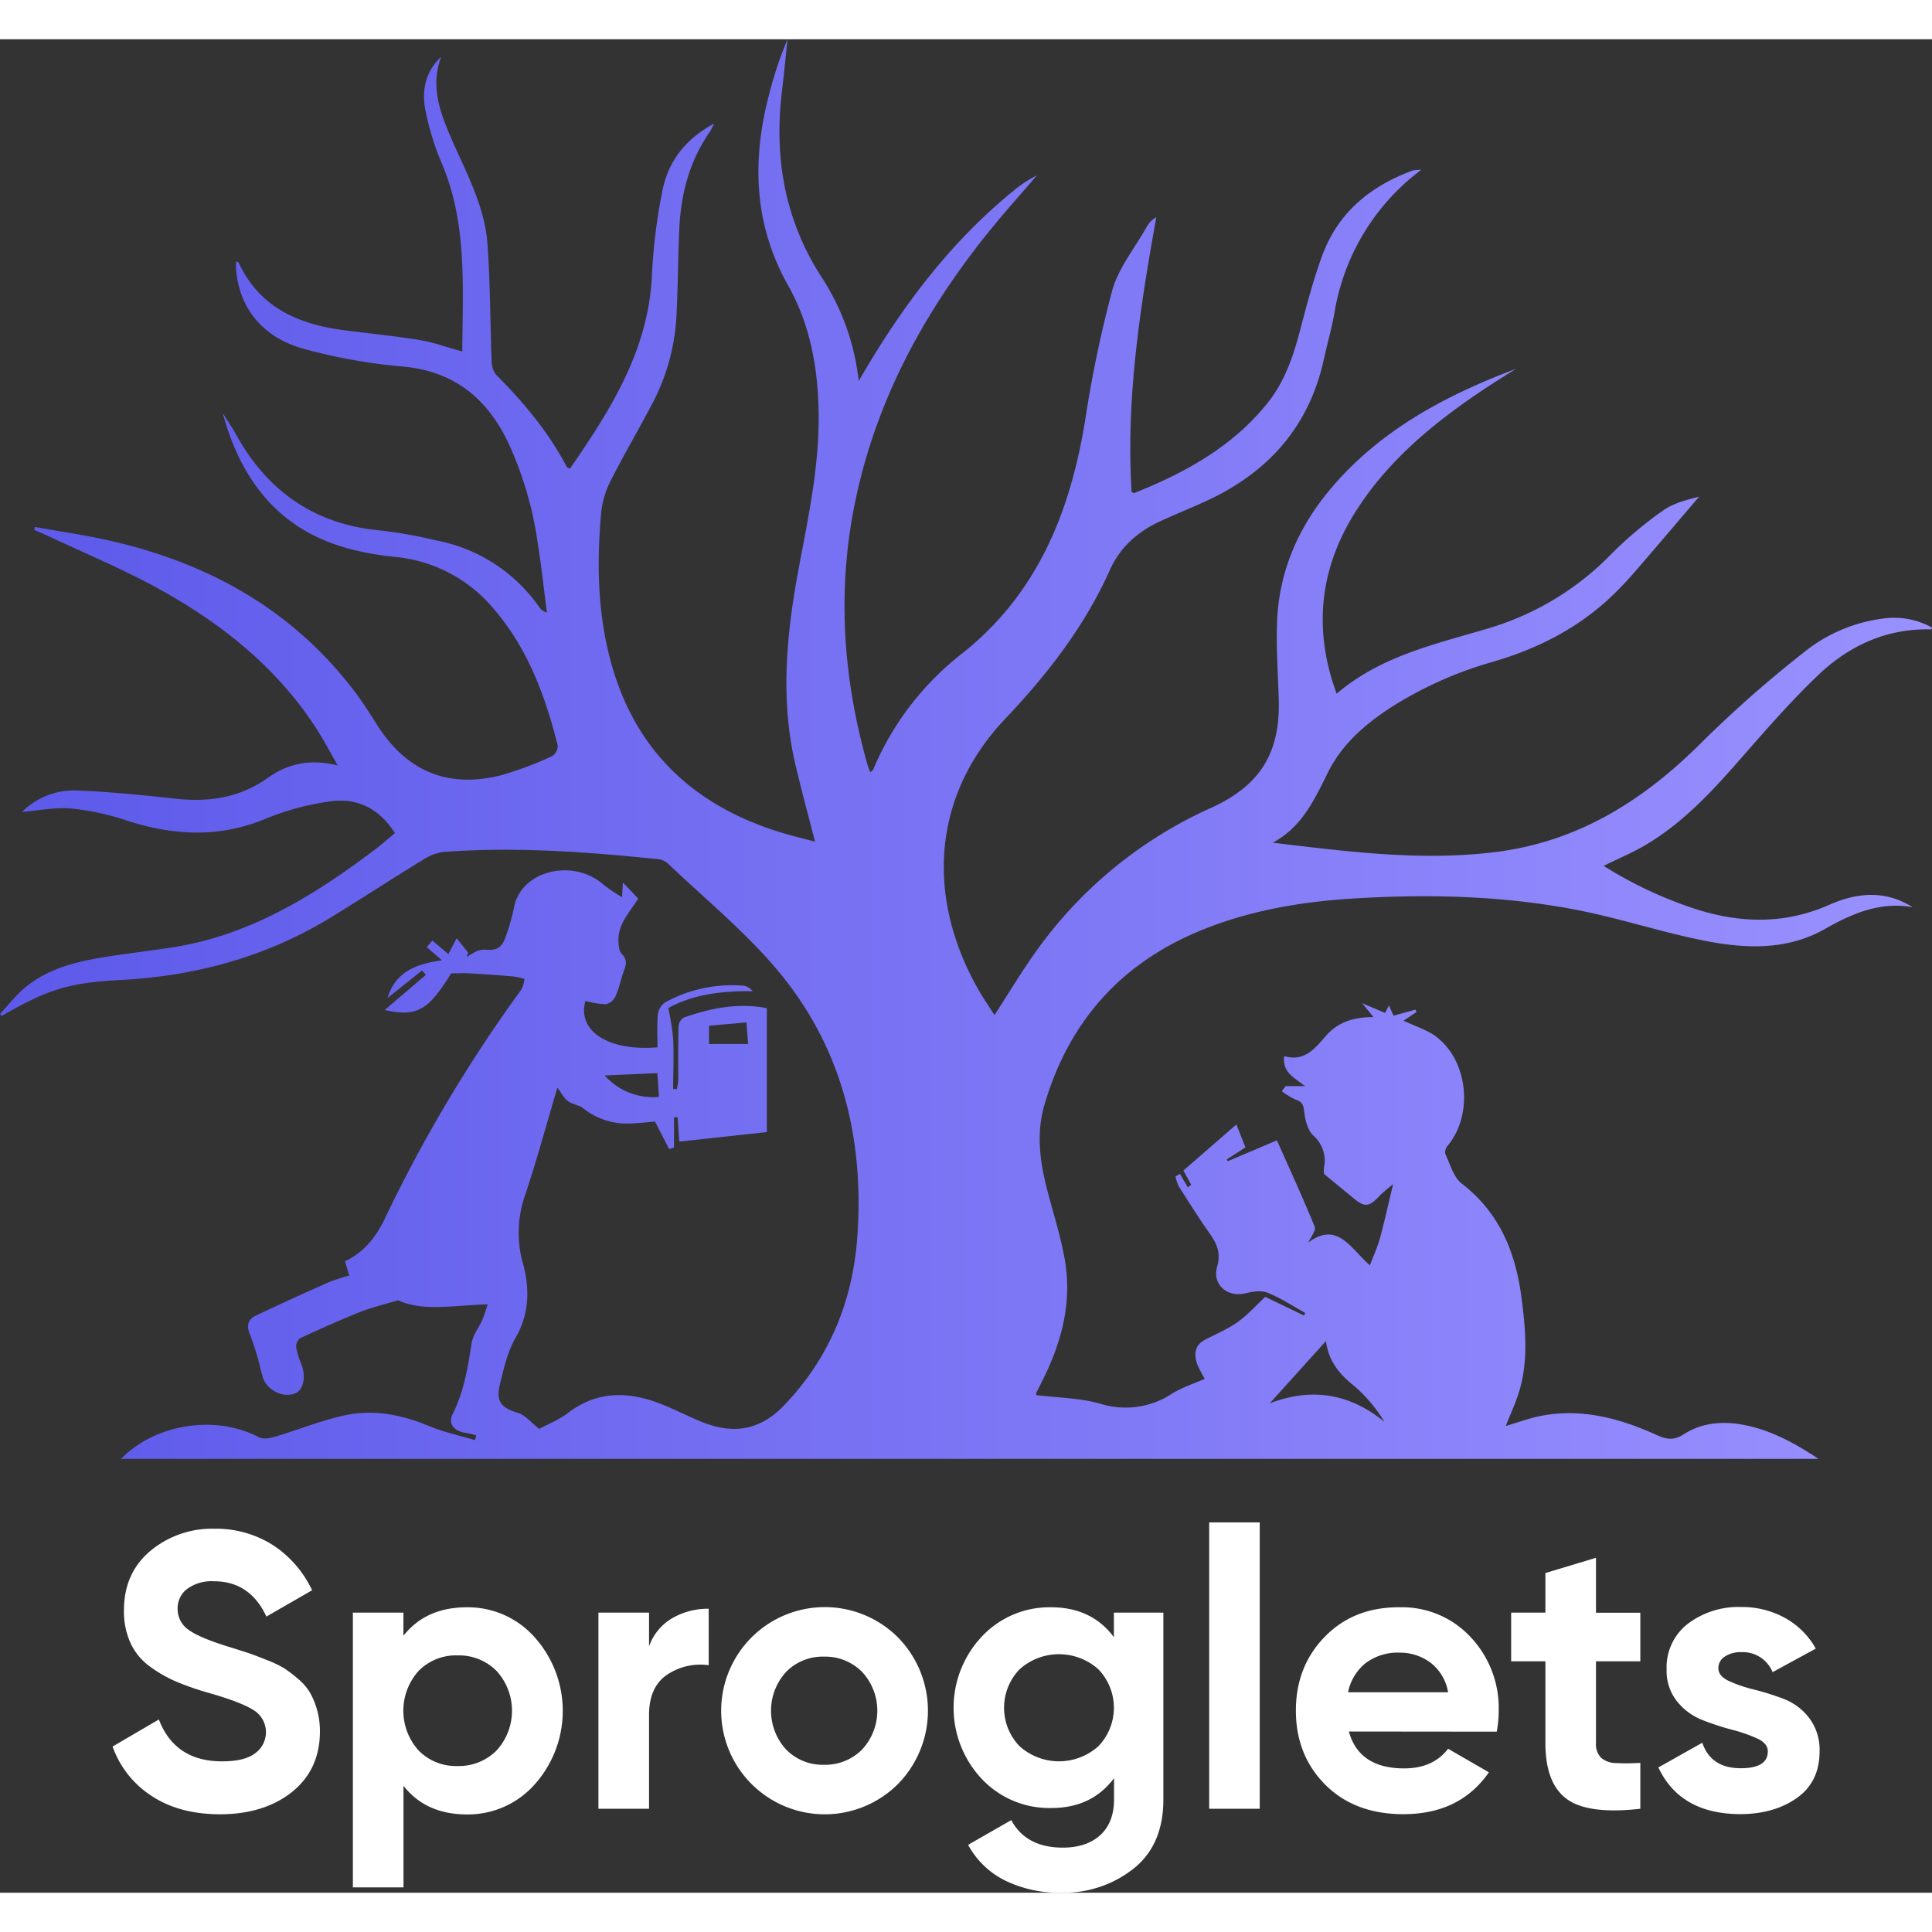 <svg xmlns="http://www.w3.org/2000/svg" xmlns:xlink="http://www.w3.org/1999/xlink" width="70" height="70" viewBox="0 0 507.64 487"><rect x="0" y="0" width="507.64" height="487" fill="#333333" stroke="none"/><defs><linearGradient id="linear-gradient" y1="186.5" x2="507.64" y2="186.5" gradientUnits="userSpaceOnUse"><stop offset="0" stop-color="#5d59ea"/><stop offset="1" stop-color="#9a91ff"/></linearGradient></defs><title>logo-3_1</title><g id="Layer_2" data-name="Layer 2"><g id="Layer_1-2" data-name="Layer 1"><path d="M334.42,211.1c19.63,2.35,39,4.88,58.5,2.46,21.88-2.71,39.19-13.72,54.45-29.06a312.85,312.85,0,0,1,26.51-23.34,41.46,41.46,0,0,1,21.28-9,20.36,20.36,0,0,1,12.48,2.43c-.08.16-.17.46-.24.46-11.73-.29-21.63,4.29-29.85,12.19-6.78,6.5-13,13.58-19.2,20.67-8,9.18-16.1,18.18-26.82,24.28-3.18,1.8-6.57,3.22-10.17,5a108.61,108.61,0,0,0,23.4,11.09c12,4,23.95,4.41,35.79-.82,7.33-3.24,14.7-4,22,.59-8.54-1.51-15.86,1.63-23,5.7-10.6,6-22,5.15-33.2,2.8-11-2.3-21.76-5.85-32.79-7.93-18.26-3.45-36.78-4-55.33-3-14.89.74-29.51,3-43.36,8.81-20.81,8.73-34.22,24.13-40.48,45.7-2.33,8.06-.93,16.09,1.24,24,1.42,5.21,3,10.42,4,15.72,2.21,11.32-.46,21.91-5.46,32.05-.62,1.26-1.26,2.51-1.88,3.77-.05.09,0,.21,0,.58,5.58.69,11.38.73,16.77,2.25A22.17,22.17,0,0,0,308,355.84c2.61-1.63,5.65-2.58,8.56-3.87a31.1,31.1,0,0,1-2-3.87c-.89-2.58-.69-4.94,2.07-6.4s5.89-2.75,8.49-4.59,4.81-4.33,7.34-6.67l10.17,4.9c.12-.23.23-.46.34-.68-3.29-1.82-6.46-3.92-9.92-5.32-1.63-.66-3.88-.31-5.71.14-4.79,1.19-8.88-2.17-7.53-7,1-3.51,0-5.9-1.87-8.56-2.87-4.06-5.52-8.28-8.19-12.48a11.8,11.8,0,0,1-.89-2.63l1.17-.69c.69,1.18,1.39,2.36,2.09,3.54L313,301c-.63-1.15-1.26-2.3-2.05-3.77,4.48-3.88,9-7.82,13.91-12.08l2.39,6-4.91,3.18.24.47,12.94-5.49c3.41,7.69,6.84,15.14,9.93,22.72.38.95-1,2.64-1.67,4.12,7.59-5.66,11,1.44,16.16,6,1-2.64,2-4.82,2.65-7.11,1.25-4.63,2.28-9.32,3.47-14.26-1.15,1-2.6,2.08-3.82,3.37-2.43,2.57-3.68,2.76-6.31.6s-5.22-4.29-8.05-6.62a10.26,10.26,0,0,1,0-1.66,8.76,8.76,0,0,0-2.77-8.39c-1.4-1.32-2.1-3.76-2.36-5.79-.23-1.74-.22-3-2.2-3.63a18.89,18.89,0,0,1-3.75-2.26l1-1.33h5.1c-2.9-2.31-6-3.61-5.47-7.89,5.26,1.53,8-1.9,11-5.37s7.19-4.92,12.47-4.88l-3-3.66,6.05,2.57,1-2c.5,1.13.88,2,1.21,2.71l5.76-1.59c.09.21.18.43.26.64l-3.39,2.26c3,1.46,6.14,2.37,8.55,4.19,8.45,6.37,9.81,20.5,3.07,28.63a2.69,2.69,0,0,0-.65,2.19c1.28,2.71,2.16,6.13,4.34,7.81,9.9,7.66,14.11,18,15.67,29.92,1.06,8.08,1.82,16.18-.45,24.17-.93,3.29-2.44,6.41-3.69,9.6,2.89-.85,6-2,9.12-2.64,10.78-2.12,20.84.6,30.55,5,2.55,1.16,4.51,1.51,7.14-.2,4.4-2.85,9.51-3.45,14.7-2.63,7.39,1.18,13.82,4.56,20.66,9.09h-446c9.08-9.27,25-11.64,36.22-5.66,1.08.57,2.85.27,4.16-.12,6.09-1.81,12-4.24,18.22-5.61,7.58-1.67,15-.28,22.21,2.73,3.9,1.64,8.11,2.53,12.19,3.75.11-.41.23-.82.34-1.24a25.53,25.53,0,0,0-2.84-.69c-2.87-.36-4.65-2.34-3.39-4.85,3-5.93,4-12.23,5-18.65.33-2.14,1.89-4.08,2.81-6.15.52-1.18.86-2.43,1.43-4.09-8.7.19-16.86,2-23.57-1.08-3.9,1.18-7.06,1.91-10,3.1-5.32,2.13-10.55,4.48-15.75,6.89a2.86,2.86,0,0,0-1,2.39A18.75,18.75,0,0,0,79.15,348c1.3,3.39.63,6.87-1.58,7.79-2.92,1.22-7-.55-8.36-3.77a32.73,32.73,0,0,1-1-3.75,80.3,80.3,0,0,0-2.47-7.8c-1-2.31-.78-4.05,1.54-5.14,6.34-3,12.7-5.9,19.1-8.74a49.22,49.22,0,0,1,5.38-1.74c-.35-1.2-.73-2.47-1.12-3.77,5.07-2.37,8.15-6.42,10.38-11a378.83,378.83,0,0,1,36-60.43,8.45,8.45,0,0,0,.79-2.76,21.47,21.47,0,0,0-2.92-.64q-5.72-.48-11.45-.82c-1.57-.1-3.15,0-4.9,0-5.87,9.51-8.83,11.59-17.45,9.63l10.8-9.23c-.32-.39-.64-.77-1-1.16l-9.07,7.25c2.14-7,7.56-8.94,14.3-9.93l-4-3.44,1.49-1.73,4.2,3.55L120,236.2,123,240c-.13.39-.26.78-.4,1.17a24.35,24.35,0,0,1,2.74-1.59,5.15,5.15,0,0,1,2.3-.35c2.33.17,3.93-.17,5-2.8a54.87,54.87,0,0,0,2.52-8.81c2.23-9.46,15.81-12.41,23.56-5.37a42.52,42.52,0,0,0,4.73,3.17c.1-1.75.16-2.71.23-3.85l4,4.21c-2.15,3.57-5.41,6.68-5.17,11.34.06,1.13.2,2.58.9,3.27,1.76,1.73.88,3.3.3,5-.68,2-1.08,4.17-2,6.1a3.82,3.82,0,0,1-2.55,2.07,25,25,0,0,1-5.34-.88c-2.19,7.86,5.92,13.26,18.94,12.19,0-2.81-.17-5.7.09-8.55a4.65,4.65,0,0,1,1.87-3.24,36.7,36.7,0,0,1,20.65-4.41,3.67,3.67,0,0,1,2.38,1.47c-8.09-.17-15.74.86-22.15,4.42a73.25,73.25,0,0,1,1.28,8c.19,4.4,0,8.81,0,13.22l.93.11a14.09,14.09,0,0,0,.4-2.38c0-4.66-.05-9.32.07-14a3.11,3.11,0,0,1,1.31-2.43c7-2.46,14.15-4,21.9-2.5v32.56l-23,2.5c-.12-1.62-.29-4-.45-6.38l-.94,0v7.94l-1.27.42-3.73-7.24c-2,.15-4.54.48-7.1.52a18.25,18.25,0,0,1-11.73-4c-1.13-.88-2.82-1-4-1.87s-1.67-2.07-2.81-3.57c-2.85,9.59-5.39,18.94-8.45,28.13a29.74,29.74,0,0,0-.62,18c1.84,6.68,1.75,13.3-2,19.75-2.05,3.57-3,7.87-4,11.94-1.18,4.67.24,6.28,4.78,7.67,1.81.55,3.23,2.38,5.52,4.17,2-1.1,5.08-2.31,7.6-4.22,7.1-5.41,14.78-5.7,22.77-2.92,4.17,1.45,8.11,3.58,12.21,5.26,8.21,3.36,15.36,2.41,21.82-4.37,11.92-12.49,18-27.44,19.18-44.36,1.85-26.17-4.26-50.31-21.48-70.49-8.53-10-18.86-18.46-28.42-27.56a4.7,4.7,0,0,0-2.61-1.05c-18.65-1.9-37.32-3.28-56.08-1.89a12.56,12.56,0,0,0-5.32,1.94c-8.21,5-16.27,10.31-24.49,15.32-17,10.38-35.58,15.39-55.43,16.41-13.79.72-19.28,2.72-31,9.43L0,256.1C2.25,253.7,4.27,251,6.79,249c6.45-5.26,14.34-6.88,22.3-8.1,5.35-.82,10.72-1.46,16.07-2.27C65.52,235.5,82.37,225.08,98.4,213c1.8-1.36,3.49-2.86,5.37-4.41-4.09-6.46-9.93-9.39-17.15-8.32a68.76,68.76,0,0,0-16.54,4.43c-12.3,5.19-24.39,4.59-36.77.58a66.73,66.73,0,0,0-14.53-3.15c-4.3-.38-8.71.54-13,.88a19.32,19.32,0,0,1,14.92-5.6c8.52.34,17,1.21,25.53,2.14,8.71.95,16.81-.26,24.1-5.46,5.26-3.75,11.11-5.1,18.42-3.29-2.31-4-4-7.24-6-10.27-10.62-16.16-25.43-27.68-42.16-36.75-9.3-5-19.13-9.11-28.72-13.61-.95-.44-1.93-.84-2.9-1.26l.2-.77c6.52,1.18,13.11,2.11,19.57,3.57,25.72,5.83,47.7,17.89,64,39.1,2.24,2.91,4.24,6,6.2,9.12,7.8,12.38,18.61,17,32.77,13.44a92.77,92.77,0,0,0,13.34-5,3.26,3.26,0,0,0,1.5-2.78c-3.24-12.9-7.75-25.25-16.53-35.58a38.39,38.39,0,0,0-26.21-14c-12.68-1.3-24.39-4.88-33.35-14.71-6-6.61-9.61-14.48-11.93-23.06,1.17,1.87,2.44,3.69,3.51,5.63,8.38,15.14,20.94,23.76,38.37,25.24a124.47,124.47,0,0,1,14.37,2.6,42.63,42.63,0,0,1,26.85,17.41,3.49,3.49,0,0,0,2.08,1.5c-.81-6.15-1.47-12.32-2.45-18.44a93.93,93.93,0,0,0-7.8-26.36c-5.65-11.7-14.38-18.68-27.82-19.85a144.91,144.91,0,0,1-25.81-4.63C68.75,78.27,62.64,70.29,62,60c0-.51,0-1,0-1.64.39.19.65.23.72.36,5.47,11.73,15.63,16.15,27.61,17.72,6.65.87,13.34,1.51,20,2.6,3.69.61,7.25,1.94,11.14,3,.07-16.89,1.41-33.81-5.59-49.91a71.39,71.39,0,0,1-3.94-12.68c-1.23-5.49-.44-10.69,4-14.87-3,7.85-.2,14.93,2.84,21.92,3.84,8.83,8.59,17.42,9.3,27.2.75,10.24.7,20.54,1.1,30.81a5.94,5.94,0,0,0,1.25,3.73c7.25,7.23,13.69,15,18.51,24.12.09.16.35.22.8.49C160.4,97.41,170.38,81.76,171.3,62a146.62,146.62,0,0,1,2.81-22.49c1.55-7.47,6-13.31,13.5-17.35a19.27,19.27,0,0,1-1,2c-5.47,7.8-7.75,16.6-8.14,26-.31,7.46-.35,14.93-.72,22.39a55.4,55.4,0,0,1-6.26,23c-3.51,6.71-7.37,13.24-10.8,20A24,24,0,0,0,158,124c-1.3,14.1-1,28.14,3.15,41.83,6.8,22.27,22.11,35.83,44,42.57,2.84.87,5.74,1.56,9,2.42-1.78-6.91-3.49-13.24-5-19.62-4.32-17.78-2.45-35.44.89-53.13,2.51-13.28,5.3-26.55,5.06-40.19-.21-11.65-2.26-23-8-33.15-9.08-16.16-9.56-32.93-5-50.29A99.13,99.13,0,0,1,206.93,0c-.48,4.53-.92,9.06-1.46,13.58-2.1,17.34.64,33.59,10.16,48.54a62.44,62.44,0,0,1,10,27.67c11.2-19.41,23.93-36.36,40.69-50a31.3,31.3,0,0,1,6.1-4c-4.25,5-8.63,9.83-12.72,14.91-16.71,20.77-29.24,43.64-34.83,70-5,23.48-3.48,46.69,3,69.69.2.71.5,1.4.78,2.2.33-.29.67-.45.78-.71a75.81,75.81,0,0,1,23.24-30.39c19.8-15.64,28.41-36.94,32.39-60.95a320.53,320.53,0,0,1,7.18-34.56c1.64-5.83,5.82-11,8.89-16.38a6.88,6.88,0,0,1,2.7-2.87c-4.35,24.13-8,48-6.5,72.22.33.14.56.34.7.28,13.3-5.32,25.64-12.06,34.87-23.46,4.55-5.61,6.82-12.18,8.62-19,1.75-6.69,3.51-13.41,5.88-19.89,4.14-11.32,12.66-18.3,23.77-22.39a14.42,14.42,0,0,1,2.27-.22c-1.54,1.24-2.41,1.89-3.21,2.6a58.84,58.84,0,0,0-19.6,35c-.69,4-1.87,8-2.73,12-3.89,18-14.84,30.15-31.35,37.63-3.85,1.74-7.75,3.35-11.59,5.09-5.93,2.7-10.66,6.88-13.31,12.8-6.64,14.85-16.44,27.47-27.5,39.13-20,21.08-20.49,48.22-6.68,71.87,1.18,2,2.51,3.95,3.84,6,3.77-5.8,7.14-11.45,10.95-16.78a113.49,113.49,0,0,1,46.21-37.78C331.1,196,336.39,187.53,336,173.55c-.2-6.81-.7-13.64-.45-20.43.51-13.48,5.73-25.23,14.42-35.41,12.94-15.16,29.95-24.17,48.31-31.1-1.71,1.08-3.43,2.15-5.13,3.24s-3.45,2.24-5.15,3.4c-12.15,8.3-23.3,17.68-31.38,30.19-9,13.86-11.45,28.76-6.69,44.7.33,1.12.73,2.21,1.27,3.81,11.86-10.09,26.3-13.08,40.22-17.27a74.53,74.53,0,0,0,32.07-19.54,102,102,0,0,1,13.38-11.25c2.78-2,6.31-2.88,9.57-3.7-5.29,6.2-10.55,12.41-15.88,18.57-2,2.37-4.15,4.72-6.39,6.91-8.95,8.75-19.7,14.3-31.63,17.82a101.5,101.5,0,0,0-27.44,12.3c-6.69,4.42-12.63,9.63-16.21,16.92C345.35,199.85,342.08,207,334.42,211.1Zm14,130.92c-5.35,5.93-10.07,11.17-14.8,16.4,11-4.22,20.92-2.66,30.14,4.85a39.08,39.08,0,0,0-7.65-9.17C352.35,351.05,349.18,347.87,348.38,342ZM158.89,272.26a16.93,16.93,0,0,0,14.25,5.63c-.15-2.4-.29-4.39-.41-6.24Zm37.23-13.94-9.82.88V264h10.27C196.42,262.09,196.3,260.52,196.12,258.32Z" style="fill:url(#linear-gradient)"/><path d="M57.88,466.39q-10.73,0-18-4.8a25.57,25.57,0,0,1-10.3-13l12.16-7.11q4.23,11,16.59,11,6,0,8.76-2.16a6.81,6.81,0,0,0-.61-11.39q-3.4-2.12-12.17-4.59a73.06,73.06,0,0,1-8.19-2.89,35.46,35.46,0,0,1-6.7-3.86,15.86,15.86,0,0,1-5.1-6.13,20.07,20.07,0,0,1-1.75-8.66q0-9.8,6.95-15.62a25.25,25.25,0,0,1,16.75-5.82,27.86,27.86,0,0,1,15.41,4.28A28.74,28.74,0,0,1,82,407.53l-12,6.91q-4.32-9.29-13.81-9.28a10.92,10.92,0,0,0-7,2,6.36,6.36,0,0,0-2.52,5.21,6.57,6.57,0,0,0,2.83,5.51q2.84,2.12,10.88,4.59c2.2.68,3.86,1.22,5,1.59s2.68,1,4.64,1.76A29.1,29.1,0,0,1,74.63,428a37.45,37.45,0,0,1,3.66,2.78,14.45,14.45,0,0,1,3.14,3.61,20,20,0,0,1,1.86,4.49,20.39,20.39,0,0,1,.77,5.72q0,10-7.27,15.87T57.88,466.39Z" style="fill:#fff"/><path d="M122.71,412a23.45,23.45,0,0,1,17.78,7.89,29,29,0,0,1,0,38.65,23.45,23.45,0,0,1-17.78,7.89q-10.81,0-16.69-7.53v26.7H92.72V413.41H106v6.08Q111.89,412,122.71,412ZM110,449.64a13.74,13.74,0,0,0,10.2,4.07,13.94,13.94,0,0,0,10.26-4.07,15.49,15.49,0,0,0,0-20.93,13.94,13.94,0,0,0-10.26-4.07,13.74,13.74,0,0,0-10.2,4.07,15.63,15.63,0,0,0,0,20.93Z" style="fill:#fff"/><path d="M170.54,422.27a13.85,13.85,0,0,1,6.13-7.42,18.69,18.69,0,0,1,9.54-2.47v14.84a15.68,15.68,0,0,0-10.88,2.47q-4.79,3.19-4.79,10.62v24.63h-13.3V413.41h13.3Z" style="fill:#fff"/><path d="M235.88,458.5a27.22,27.22,0,1,1,0-38.65,27.49,27.49,0,0,1,0,38.65Zm-29.32-9.12a13.41,13.41,0,0,0,9.95,4,13.59,13.59,0,0,0,10-4,15,15,0,0,0,0-20.41,13.59,13.59,0,0,0-10-4,13.41,13.41,0,0,0-9.95,4,15.1,15.1,0,0,0,0,20.41Z" style="fill:#fff"/><path d="M292.68,413.41h13v49.06q0,12-7.88,18.24a29.58,29.58,0,0,1-19,6.29,32.26,32.26,0,0,1-14.69-3.2,22.34,22.34,0,0,1-9.74-9.38l11.34-6.49q3.91,7.21,13.51,7.22,6.29,0,9.89-3.3t3.61-9.38V456.9q-5.88,7.85-16.49,7.84a24.33,24.33,0,0,1-18.3-7.68,27.3,27.3,0,0,1,.05-37.37A24.32,24.32,0,0,1,276.19,412q10.6,0,16.49,7.84ZM267.89,448.5a15.5,15.5,0,0,0,20.72,0,14.57,14.57,0,0,0,0-20.2,15.5,15.5,0,0,0-20.72,0,14.57,14.57,0,0,0,0,20.2Z" style="fill:#fff"/><path d="M317.72,464.94V389.7H331v75.24Z" style="fill:#fff"/><path d="M354.42,444.64q2.67,9.69,14.53,9.69,7.62,0,11.54-5.16l10.72,6.19q-7.62,11-22.47,11-12.78,0-20.51-7.74t-7.73-19.48q0-11.64,7.63-19.43T367.71,412a24.58,24.58,0,0,1,18.71,7.84,27.2,27.2,0,0,1,7.37,19.37,31.56,31.56,0,0,1-.51,5.47Zm-.21-10.31h26.28a12.35,12.35,0,0,0-4.69-7.83,13.41,13.41,0,0,0-8.09-2.58,14,14,0,0,0-8.86,2.73A13.05,13.05,0,0,0,354.21,434.33Z" style="fill:#fff"/><path d="M431,426.19H419.35v21.44a5.1,5.1,0,0,0,1.34,3.91,6.1,6.1,0,0,0,3.92,1.39,55.41,55.41,0,0,0,6.39-.05v12.06q-13.71,1.55-19.33-2.57t-5.61-14.74V426.19h-9V413.41h9V403l13.29-4v14.43H431Z" style="fill:#fff"/><path d="M451.51,428c0,1.38.91,2.49,2.73,3.35a36.15,36.15,0,0,0,6.65,2.27,69.35,69.35,0,0,1,7.83,2.47,15.29,15.29,0,0,1,6.65,5,13.84,13.84,0,0,1,2.73,8.76q0,8-5.92,12.22t-14.79,4.28q-15.88,0-21.65-12.27l11.54-6.49c1.52,4.46,4.88,6.7,10.11,6.7q7.11,0,7.11-4.44,0-2.06-2.73-3.35a40.39,40.39,0,0,0-6.65-2.32,68.92,68.92,0,0,1-7.84-2.57,16,16,0,0,1-6.64-4.9,12.8,12.8,0,0,1-2.73-8.4,14.43,14.43,0,0,1,5.61-12,22,22,0,0,1,14-4.38,23.35,23.35,0,0,1,11.44,2.84,20.69,20.69,0,0,1,8.14,8.09l-11.34,6.18a8.46,8.46,0,0,0-8.24-5.25,7.51,7.51,0,0,0-4.28,1.13A3.55,3.55,0,0,0,451.51,428Z" style="fill:#fff"/></g></g></svg>